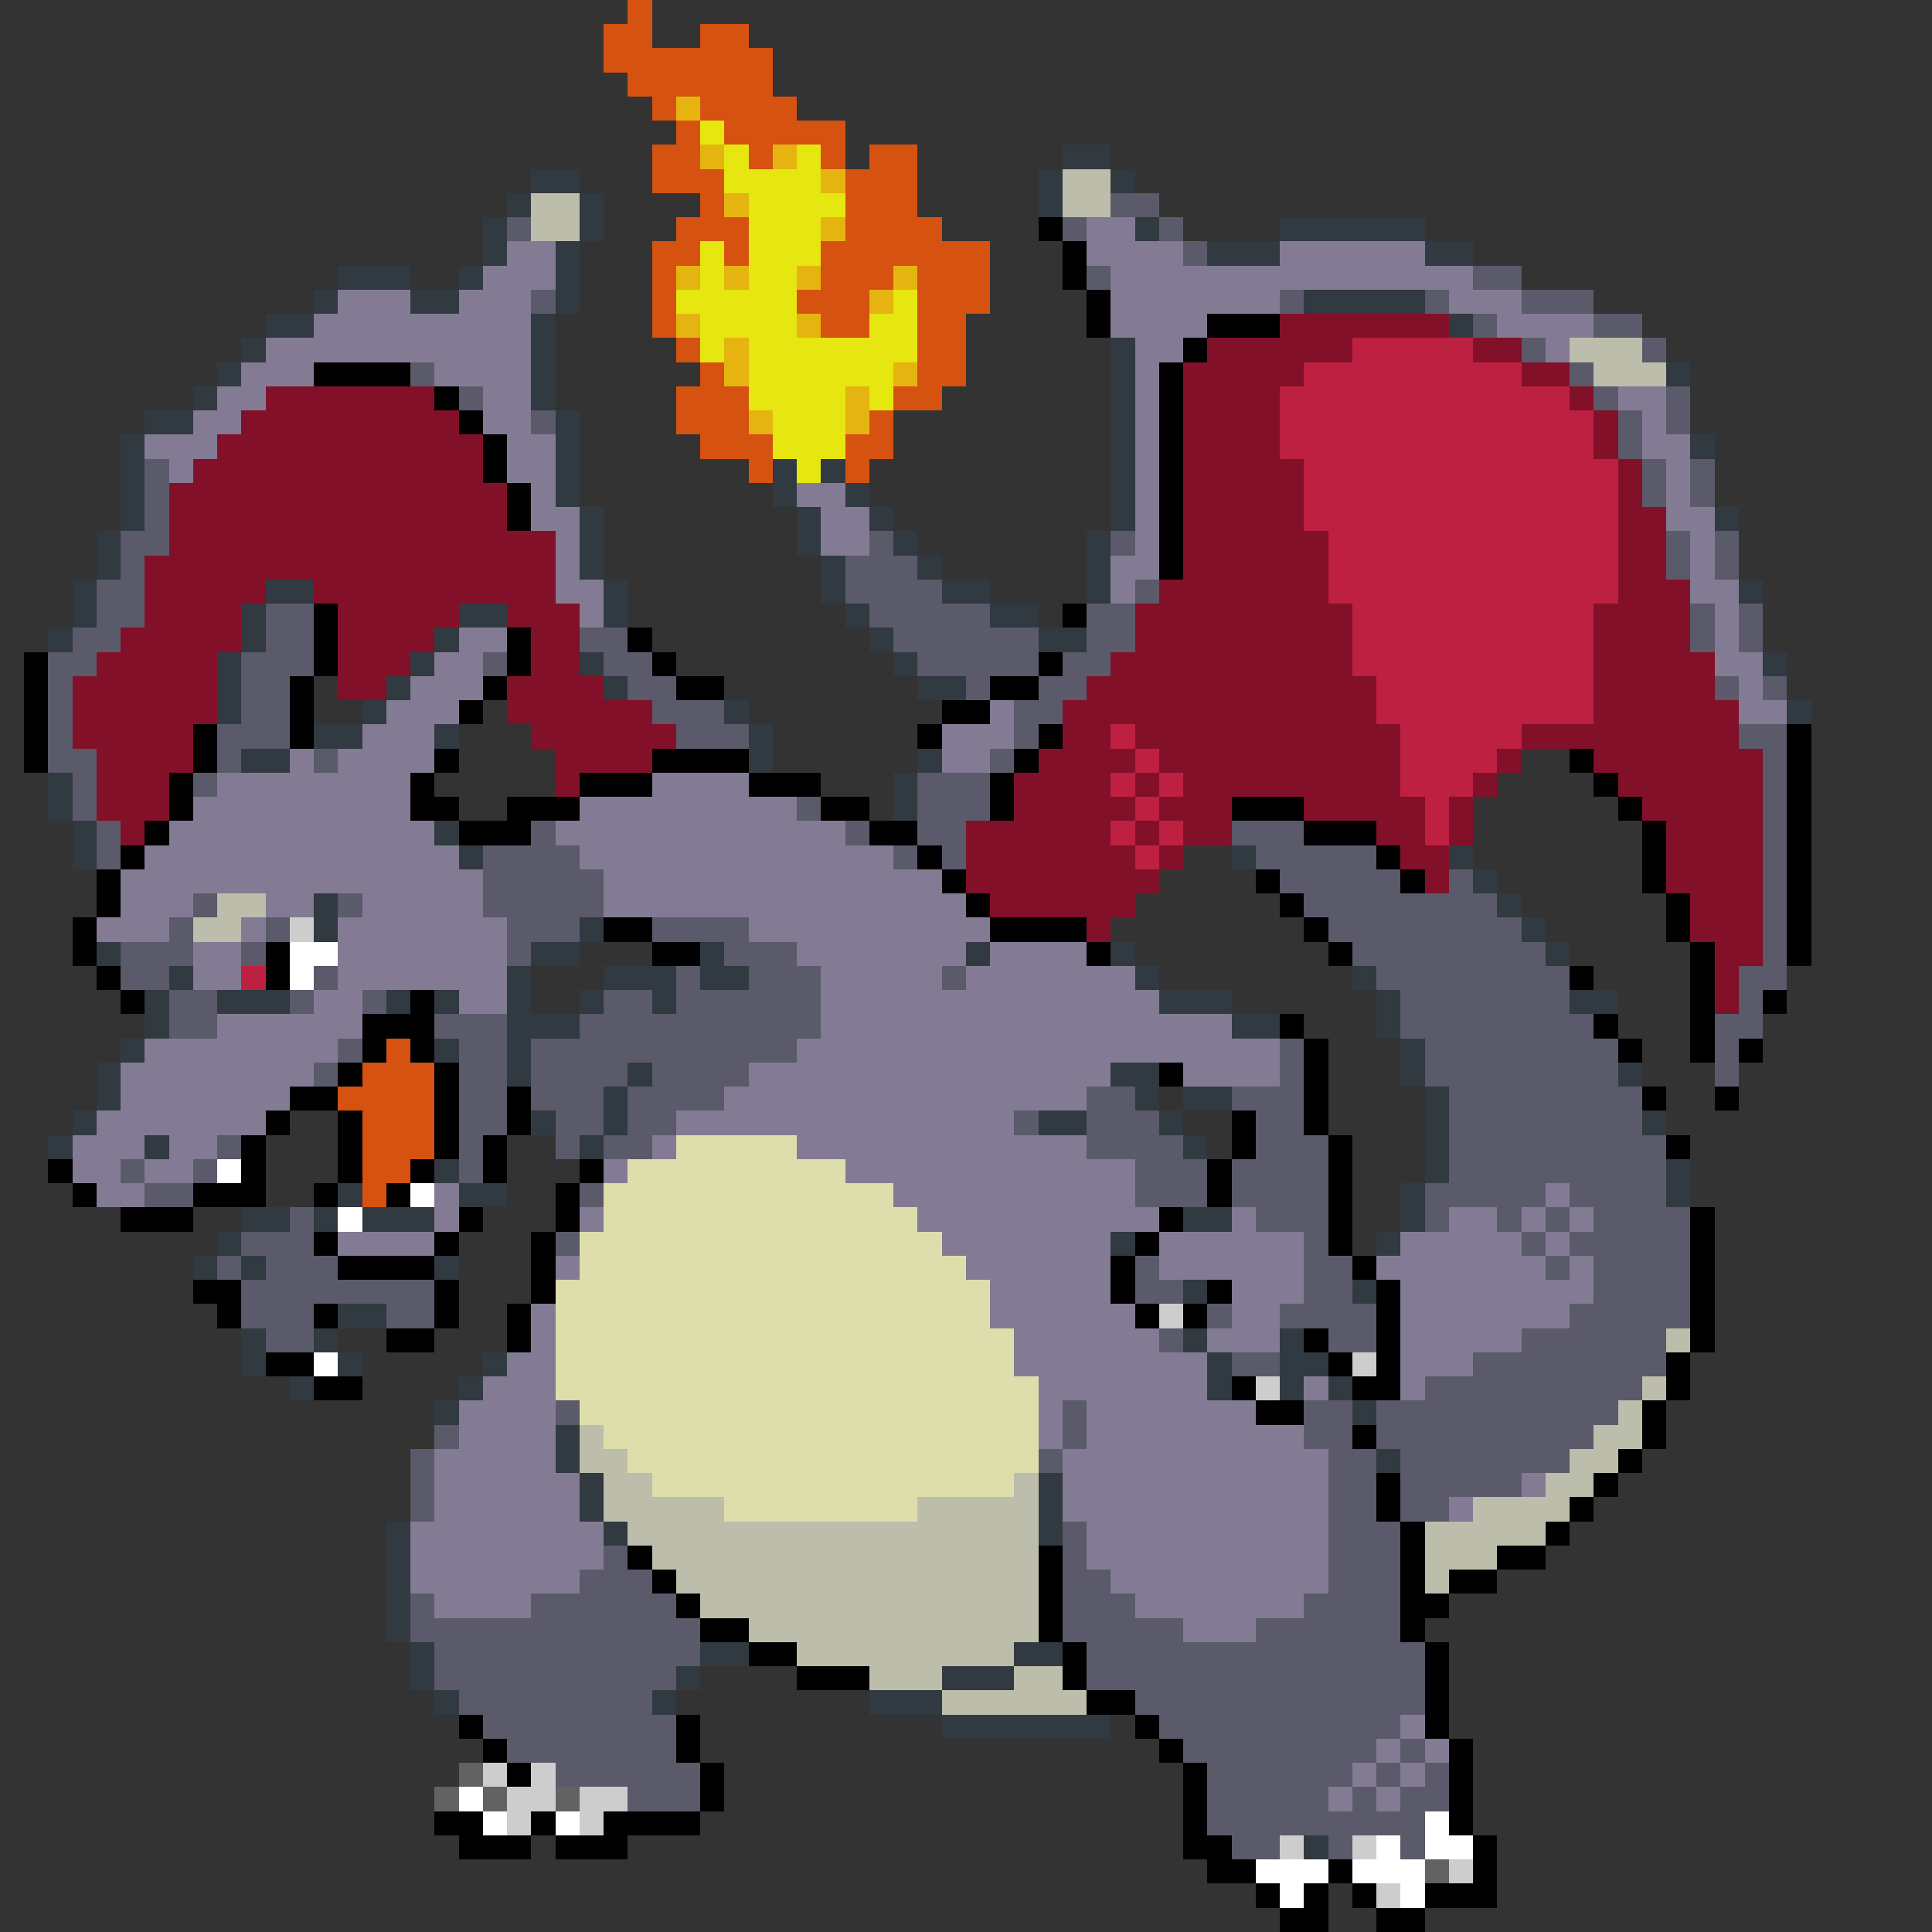 <svg xmlns="http://www.w3.org/2000/svg" viewBox="0 -0.5 80 80" shape-rendering="crispEdges">
<rect x="0" y="-0.5" width="80" height="80" fill="#333333" stroke="none"/>
<path stroke="#d55210" d="M26 0h1M25 1h2M29 1h2M25 2h7M26 3h6M27 4h1M29 4h4M28 5h1M30 5h5M27 6h2M31 6h1M34 6h1M36 6h2M27 7h3M35 7h3M29 8h1M35 8h3M28 9h3M35 9h4M27 10h2M30 10h1M34 10h7M27 11h1M34 11h3M38 11h3M27 12h1M33 12h3M38 12h3M27 13h1M34 13h2M38 13h2M28 14h1M38 14h2M29 15h1M38 15h2M28 16h3M37 16h2M28 17h3M36 17h1M29 18h3M35 18h2M31 19h1M35 19h1M16 43h1M15 44h3M14 45h4M15 46h3M15 47h3M15 48h2M15 49h1" />
<path stroke="#e6b410" d="M28 4h1M29 6h1M32 6h1M34 7h1M30 8h1M34 9h1M28 11h1M30 11h1M33 11h1M37 11h1M36 12h1M28 13h1M33 13h1M30 14h1M30 15h1M37 15h1M35 16h1M31 17h1M35 17h1" />
<path stroke="#e6e610" d="M29 5h1M30 6h1M33 6h1M30 7h4M31 8h4M31 9h3M29 10h1M31 10h3M29 11h1M31 11h2M28 12h5M37 12h1M29 13h4M36 13h2M29 14h1M31 14h7M31 15h6M31 16h4M36 16h1M32 17h3M32 18h3M33 19h1" />
<path stroke="#313941" d="M44 6h2M22 7h2M43 7h1M46 7h1M21 8h1M24 8h1M43 8h1M20 9h1M24 9h1M47 9h1M53 9h6M20 10h1M23 10h1M50 10h3M59 10h2M14 11h3M19 11h1M23 11h1M13 12h1M17 12h2M23 12h1M54 12h5M11 13h2M22 13h1M60 13h1M10 14h1M22 14h1M46 14h1M9 15h1M22 15h1M46 15h1M69 15h1M8 16h1M22 16h1M46 16h1M6 17h2M23 17h1M46 17h1M5 18h1M23 18h1M46 18h1M70 18h1M5 19h1M23 19h1M32 19h1M34 19h1M46 19h1M5 20h1M23 20h1M32 20h1M35 20h1M46 20h1M5 21h1M24 21h1M33 21h1M36 21h1M46 21h1M71 21h1M4 22h1M24 22h1M33 22h1M37 22h1M45 22h1M4 23h1M24 23h1M34 23h1M38 23h1M45 23h1M3 24h1M11 24h2M25 24h1M34 24h1M39 24h2M45 24h1M72 24h1M3 25h1M10 25h1M19 25h2M25 25h1M35 25h1M41 25h2M2 26h1M10 26h1M18 26h1M36 26h1M43 26h2M9 27h1M17 27h1M24 27h1M37 27h1M73 27h1M9 28h1M16 28h1M25 28h1M38 28h2M9 29h1M15 29h1M30 29h1M74 29h1M13 30h2M18 30h1M31 30h1M10 31h2M31 31h1M38 31h1M2 32h1M37 32h1M2 33h1M37 33h1M3 34h1M18 34h1M3 35h1M19 35h1M51 35h1M60 35h1M61 36h1M13 37h1M62 37h1M13 38h1M24 38h1M63 38h1M4 39h1M22 39h2M29 39h1M40 39h1M46 39h1M64 39h1M7 40h1M21 40h1M25 40h3M29 40h2M47 40h1M56 40h1M6 41h1M9 41h3M16 41h1M18 41h1M21 41h1M24 41h1M27 41h1M48 41h3M57 41h1M65 41h2M6 42h1M21 42h3M51 42h2M57 42h1M5 43h1M18 43h1M21 43h1M58 43h1M4 44h1M21 44h1M26 44h1M46 44h2M58 44h1M67 44h1M4 45h1M25 45h1M47 45h1M49 45h2M59 45h1M3 46h1M22 46h1M25 46h1M43 46h2M48 46h1M59 46h1M68 46h1M2 47h1M6 47h1M24 47h1M49 47h1M59 47h1M18 48h1M59 48h1M69 48h1M14 49h1M19 49h2M58 49h1M69 49h1M10 50h2M13 50h1M15 50h3M49 50h2M58 50h1M9 51h1M46 51h1M57 51h1M8 52h1M10 52h1M18 52h1M49 53h1M56 53h1M14 54h2M10 55h1M13 55h1M49 55h1M53 55h1M10 56h1M14 56h1M20 56h1M50 56h1M53 56h2M12 57h1M19 57h1M50 57h1M53 57h1M55 57h1M18 58h1M56 58h1M23 59h1M23 60h1M57 60h1M24 61h1M43 61h1M24 62h1M43 62h1M16 63h1M25 63h1M43 63h1M16 64h1M16 65h1M16 66h1M16 67h1M17 68h1M29 68h2M42 68h2M17 69h1M28 69h1M39 69h3M18 70h1M27 70h1M36 70h3M39 71h7M54 76h1" />
<path stroke="#bdbdac" d="M44 7h2M22 8h2M44 8h2M22 9h2M65 14h3M66 15h3M9 37h2M8 38h2M69 55h1M68 57h1M67 58h1M24 59h1M66 59h2M24 60h2M65 60h2M25 61h2M42 61h1M64 61h2M25 62h5M38 62h5M61 62h4M26 63h17M59 63h5M27 64h16M59 64h3M28 65h15M59 65h1M29 66h14M31 67h12M33 68h9M36 69h3M42 69h2M39 70h6" />
<path stroke="#5a5a6a" d="M46 8h2M21 9h1M44 9h1M48 9h1M49 10h1M45 11h1M61 11h2M22 12h1M53 12h1M59 12h1M63 12h3M61 13h1M66 13h2M63 14h1M68 14h1M17 15h1M65 15h1M19 16h1M66 16h1M69 16h1M22 17h1M67 17h1M69 17h1M67 18h1M6 19h1M68 19h1M70 19h1M6 20h1M68 20h1M70 20h1M6 21h1M5 22h2M36 22h1M46 22h1M69 22h1M71 22h1M5 23h1M35 23h3M69 23h1M71 23h1M4 24h2M35 24h4M47 24h1M4 25h2M11 25h2M36 25h5M45 25h2M70 25h1M72 25h1M3 26h2M11 26h2M24 26h2M37 26h6M45 26h2M70 26h1M72 26h1M2 27h2M10 27h3M20 27h1M25 27h2M38 27h5M44 27h2M2 28h1M10 28h2M26 28h2M40 28h1M43 28h2M71 28h1M73 28h1M2 29h1M10 29h2M27 29h3M42 29h2M2 30h1M9 30h3M28 30h3M42 30h1M72 30h2M2 31h2M9 31h1M13 31h1M41 31h1M73 31h1M3 32h1M8 32h1M38 32h3M73 32h1M3 33h1M33 33h1M38 33h3M73 33h1M4 34h1M22 34h1M35 34h1M38 34h2M51 34h3M73 34h1M4 35h1M20 35h4M37 35h1M39 35h1M52 35h5M73 35h1M20 36h5M53 36h5M60 36h1M73 36h1M8 37h1M14 37h1M20 37h5M54 37h8M73 37h1M7 38h1M11 38h1M21 38h3M27 38h4M55 38h8M73 38h1M5 39h3M10 39h1M21 39h1M30 39h3M56 39h8M73 39h1M5 40h2M13 40h1M28 40h1M31 40h3M39 40h1M57 40h8M72 40h2M7 41h2M12 41h1M15 41h1M25 41h2M28 41h6M58 41h7M72 41h1M7 42h2M18 42h3M24 42h10M58 42h8M71 42h2M14 43h1M19 43h2M22 43h11M53 43h1M59 43h8M71 43h1M13 44h1M19 44h2M22 44h4M27 44h4M53 44h1M59 44h8M71 44h1M19 45h2M22 45h3M26 45h4M45 45h2M51 45h3M60 45h8M19 46h2M23 46h2M26 46h2M42 46h1M45 46h3M52 46h2M60 46h8M9 47h1M19 47h1M23 47h1M25 47h2M45 47h4M52 47h3M60 47h9M5 48h1M8 48h1M19 48h1M47 48h3M51 48h4M60 48h9M6 49h2M24 49h1M47 49h3M51 49h4M59 49h5M65 49h4M12 50h1M52 50h3M59 50h1M62 50h1M64 50h1M66 50h4M10 51h3M23 51h1M54 51h1M63 51h1M65 51h5M9 52h1M11 52h3M47 52h1M54 52h2M64 52h1M66 52h4M10 53h8M47 53h2M54 53h2M66 53h4M10 54h3M16 54h2M50 54h1M53 54h4M65 54h5M11 55h2M48 55h1M55 55h2M63 55h6M51 56h2M61 56h8M59 57h9M23 58h1M44 58h1M54 58h2M57 58h10M18 59h1M44 59h1M54 59h2M57 59h9M17 60h1M43 60h1M55 60h2M58 60h7M17 61h1M55 61h2M58 61h5M17 62h1M55 62h2M58 62h2M44 63h1M55 63h3M25 64h1M44 64h1M55 64h3M24 65h3M44 65h2M55 65h3M17 66h1M22 66h6M44 66h3M54 66h4M17 67h12M44 67h5M52 67h6M18 68h11M45 68h14M18 69h10M45 69h14M19 70h8M47 70h12M20 71h8M48 71h10M21 72h7M49 72h8M58 72h1M23 73h6M50 73h6M57 73h1M59 73h1M26 74h3M50 74h5M56 74h1M58 74h2M50 75h9M51 76h2M55 76h1M58 76h1" />
<path stroke="#000000" d="M43 9h1M44 10h1M44 11h1M45 12h1M45 13h1M50 13h3M49 14h1M13 15h4M48 15h1M18 16h1M48 16h1M19 17h1M48 17h1M20 18h1M48 18h1M20 19h1M48 19h1M21 20h1M48 20h1M21 21h1M48 21h1M48 22h1M48 23h1M13 25h1M44 25h1M13 26h1M21 26h1M26 26h1M1 27h1M13 27h1M21 27h1M27 27h1M43 27h1M1 28h1M12 28h1M20 28h1M28 28h2M41 28h2M1 29h1M12 29h1M19 29h1M39 29h2M1 30h1M8 30h1M12 30h1M38 30h1M43 30h1M74 30h1M1 31h1M8 31h1M18 31h1M27 31h4M42 31h1M65 31h1M74 31h1M7 32h1M17 32h1M24 32h3M31 32h3M41 32h1M66 32h1M74 32h1M7 33h1M17 33h2M21 33h3M34 33h2M41 33h1M51 33h3M67 33h1M74 33h1M6 34h1M19 34h3M36 34h2M54 34h3M68 34h1M74 34h1M5 35h1M38 35h1M57 35h1M68 35h1M74 35h1M4 36h1M39 36h1M52 36h1M58 36h1M68 36h1M74 36h1M4 37h1M40 37h1M53 37h1M69 37h1M74 37h1M3 38h1M25 38h2M41 38h4M54 38h1M69 38h1M74 38h1M3 39h1M11 39h1M27 39h2M45 39h1M55 39h1M70 39h1M74 39h1M4 40h1M11 40h1M65 40h1M70 40h1M5 41h1M17 41h1M70 41h1M73 41h1M15 42h3M53 42h1M66 42h1M70 42h1M15 43h1M17 43h1M54 43h1M67 43h1M70 43h1M72 43h1M14 44h1M18 44h1M48 44h1M54 44h1M12 45h2M18 45h1M21 45h1M54 45h1M68 45h1M71 45h1M11 46h1M14 46h1M18 46h1M21 46h1M51 46h1M54 46h1M10 47h1M14 47h1M18 47h1M20 47h1M51 47h1M55 47h1M69 47h1M2 48h1M10 48h1M14 48h1M17 48h1M20 48h1M24 48h1M50 48h1M55 48h1M3 49h1M8 49h3M13 49h1M16 49h1M23 49h1M50 49h1M55 49h1M5 50h3M19 50h1M23 50h1M48 50h1M55 50h1M70 50h1M13 51h1M18 51h1M22 51h1M47 51h1M55 51h1M70 51h1M14 52h4M22 52h1M46 52h1M56 52h1M70 52h1M8 53h2M18 53h1M22 53h1M46 53h1M50 53h1M57 53h1M70 53h1M9 54h1M13 54h1M18 54h1M21 54h1M47 54h1M49 54h1M57 54h1M70 54h1M16 55h2M21 55h1M54 55h1M57 55h1M70 55h1M11 56h2M55 56h1M57 56h1M69 56h1M13 57h2M51 57h1M56 57h2M69 57h1M52 58h2M68 58h1M56 59h1M68 59h1M67 60h1M57 61h1M66 61h1M57 62h1M65 62h1M58 63h1M64 63h1M26 64h1M43 64h1M58 64h1M62 64h2M27 65h1M43 65h1M58 65h1M60 65h2M28 66h1M43 66h1M58 66h2M29 67h2M43 67h1M58 67h1M31 68h2M44 68h1M59 68h1M33 69h3M44 69h1M59 69h1M45 70h2M59 70h1M19 71h1M28 71h1M47 71h1M59 71h1M20 72h1M28 72h1M48 72h1M60 72h1M21 73h1M29 73h1M49 73h1M60 73h1M29 74h1M49 74h1M60 74h1M18 75h2M22 75h1M25 75h4M49 75h1M60 75h1M19 76h3M23 76h3M49 76h2M61 76h1M50 77h2M55 77h1M61 77h1M52 78h1M54 78h1M56 78h1M59 78h3M53 79h2M57 79h2" />
<path stroke="#837b94" d="M45 9h2M21 10h2M45 10h4M53 10h6M20 11h3M46 11h15M14 12h3M19 12h3M46 12h7M60 12h3M13 13h9M46 13h4M62 13h4M11 14h11M47 14h2M64 14h1M10 15h3M18 15h4M47 15h1M9 16h2M20 16h2M47 16h1M67 16h2M8 17h2M20 17h2M47 17h1M68 17h1M6 18h3M21 18h2M47 18h1M68 18h2M7 19h1M21 19h2M47 19h1M69 19h1M22 20h1M33 20h2M47 20h1M69 20h1M22 21h2M34 21h2M47 21h1M69 21h2M23 22h1M34 22h2M47 22h1M70 22h1M23 23h1M46 23h2M70 23h1M23 24h2M46 24h1M70 24h2M24 25h1M71 25h1M19 26h2M71 26h1M18 27h2M71 27h2M17 28h3M72 28h1M16 29h3M41 29h1M72 29h2M15 30h3M39 30h3M12 31h1M14 31h4M39 31h2M9 32h8M27 32h4M8 33h9M24 33h9M7 34h11M23 34h12M6 35h13M24 35h13M5 36h15M25 36h14M5 37h3M11 37h2M15 37h5M25 37h15M4 38h3M10 38h1M14 38h7M31 38h10M8 39h2M14 39h7M33 39h7M41 39h4M8 40h2M14 40h7M34 40h5M40 40h7M13 41h2M19 41h2M34 41h14M9 42h6M34 42h17M6 43h8M33 43h20M5 44h8M31 44h15M49 44h4M5 45h7M30 45h15M4 46h7M28 46h14M3 47h3M7 47h2M27 47h1M33 47h12M3 48h2M6 48h2M25 48h1M35 48h12M4 49h2M18 49h1M37 49h10M64 49h1M18 50h1M24 50h1M38 50h10M51 50h1M60 50h2M63 50h1M65 50h1M14 51h4M39 51h7M48 51h6M58 51h5M64 51h1M23 52h1M40 52h6M48 52h6M57 52h7M65 52h1M41 53h5M51 53h3M58 53h8M22 54h1M41 54h6M51 54h2M58 54h7M22 55h1M42 55h6M50 55h3M58 55h5M21 56h2M42 56h8M58 56h3M20 57h3M43 57h7M54 57h1M58 57h1M19 58h4M43 58h1M45 58h7M19 59h4M43 59h1M45 59h9M18 60h5M44 60h11M18 61h6M44 61h11M63 61h1M18 62h6M44 62h11M60 62h1M17 63h8M45 63h10M17 64h8M45 64h10M17 65h7M46 65h9M18 66h4M47 66h7M49 67h3M58 71h1M57 72h1M59 72h1M56 73h1M58 73h1M55 74h1M57 74h1" />
<path stroke="#831029" d="M53 13h7M50 14h6M61 14h2M49 15h5M63 15h2M11 16h7M49 16h4M65 16h1M10 17h9M49 17h4M66 17h1M9 18h11M49 18h4M66 18h1M8 19h12M49 19h5M67 19h1M7 20h14M49 20h5M67 20h1M7 21h14M49 21h5M67 21h2M7 22h16M49 22h6M67 22h2M6 23h17M49 23h6M67 23h2M6 24h5M13 24h10M48 24h7M67 24h3M6 25h4M14 25h5M21 25h3M47 25h9M66 25h4M5 26h5M14 26h4M22 26h2M47 26h9M66 26h4M4 27h5M14 27h3M22 27h2M46 27h10M66 27h5M3 28h6M14 28h2M21 28h4M45 28h12M66 28h5M3 29h6M21 29h6M44 29h13M66 29h6M3 30h5M22 30h6M44 30h2M47 30h11M63 30h9M4 31h4M23 31h4M43 31h4M48 31h10M62 31h1M66 31h7M4 32h3M23 32h1M42 32h4M47 32h1M49 32h9M61 32h1M67 32h6M4 33h3M42 33h5M48 33h3M54 33h5M60 33h1M68 33h5M5 34h1M40 34h6M47 34h1M49 34h2M57 34h2M60 34h1M69 34h4M40 35h7M48 35h1M58 35h2M69 35h4M40 36h8M59 36h1M69 36h4M41 37h6M70 37h3M45 38h1M70 38h3M71 39h2M71 40h1M71 41h1" />
<path stroke="#bd2041" d="M56 14h5M54 15h9M53 16h12M53 17h13M53 18h13M54 19h13M54 20h13M54 21h13M55 22h12M55 23h12M55 24h12M56 25h10M56 26h10M56 27h10M57 28h9M57 29h9M46 30h1M58 30h5M47 31h1M58 31h4M46 32h1M48 32h1M58 32h3M47 33h1M59 33h1M46 34h1M48 34h1M59 34h1M47 35h1M10 40h1" />
<path stroke="#cdcdcd" d="M12 38h1M48 54h1M56 56h1M52 57h1M20 73h1M22 73h1M21 74h2M24 74h2M21 75h1M24 75h1M53 76h1M56 76h1M60 77h1M57 78h1" />
<path stroke="#ffffff" d="M12 39h2M12 40h1M9 48h1M17 49h1M14 50h1M13 56h1M19 74h1M20 75h1M23 75h1M59 75h1M57 76h1M59 76h2M52 77h3M56 77h3M53 78h1M58 78h1" />
<path stroke="#dedeac" d="M28 47h5M26 48h9M25 49h12M25 50h13M24 51h15M24 52h16M23 53h18M23 54h18M23 55h19M23 56h19M23 57h20M24 58h19M25 59h18M26 60h17M27 61h15M30 62h8" />
<path stroke="#626262" d="M19 73h1M18 74h1M20 74h1M23 74h1M59 77h1" />
</svg>